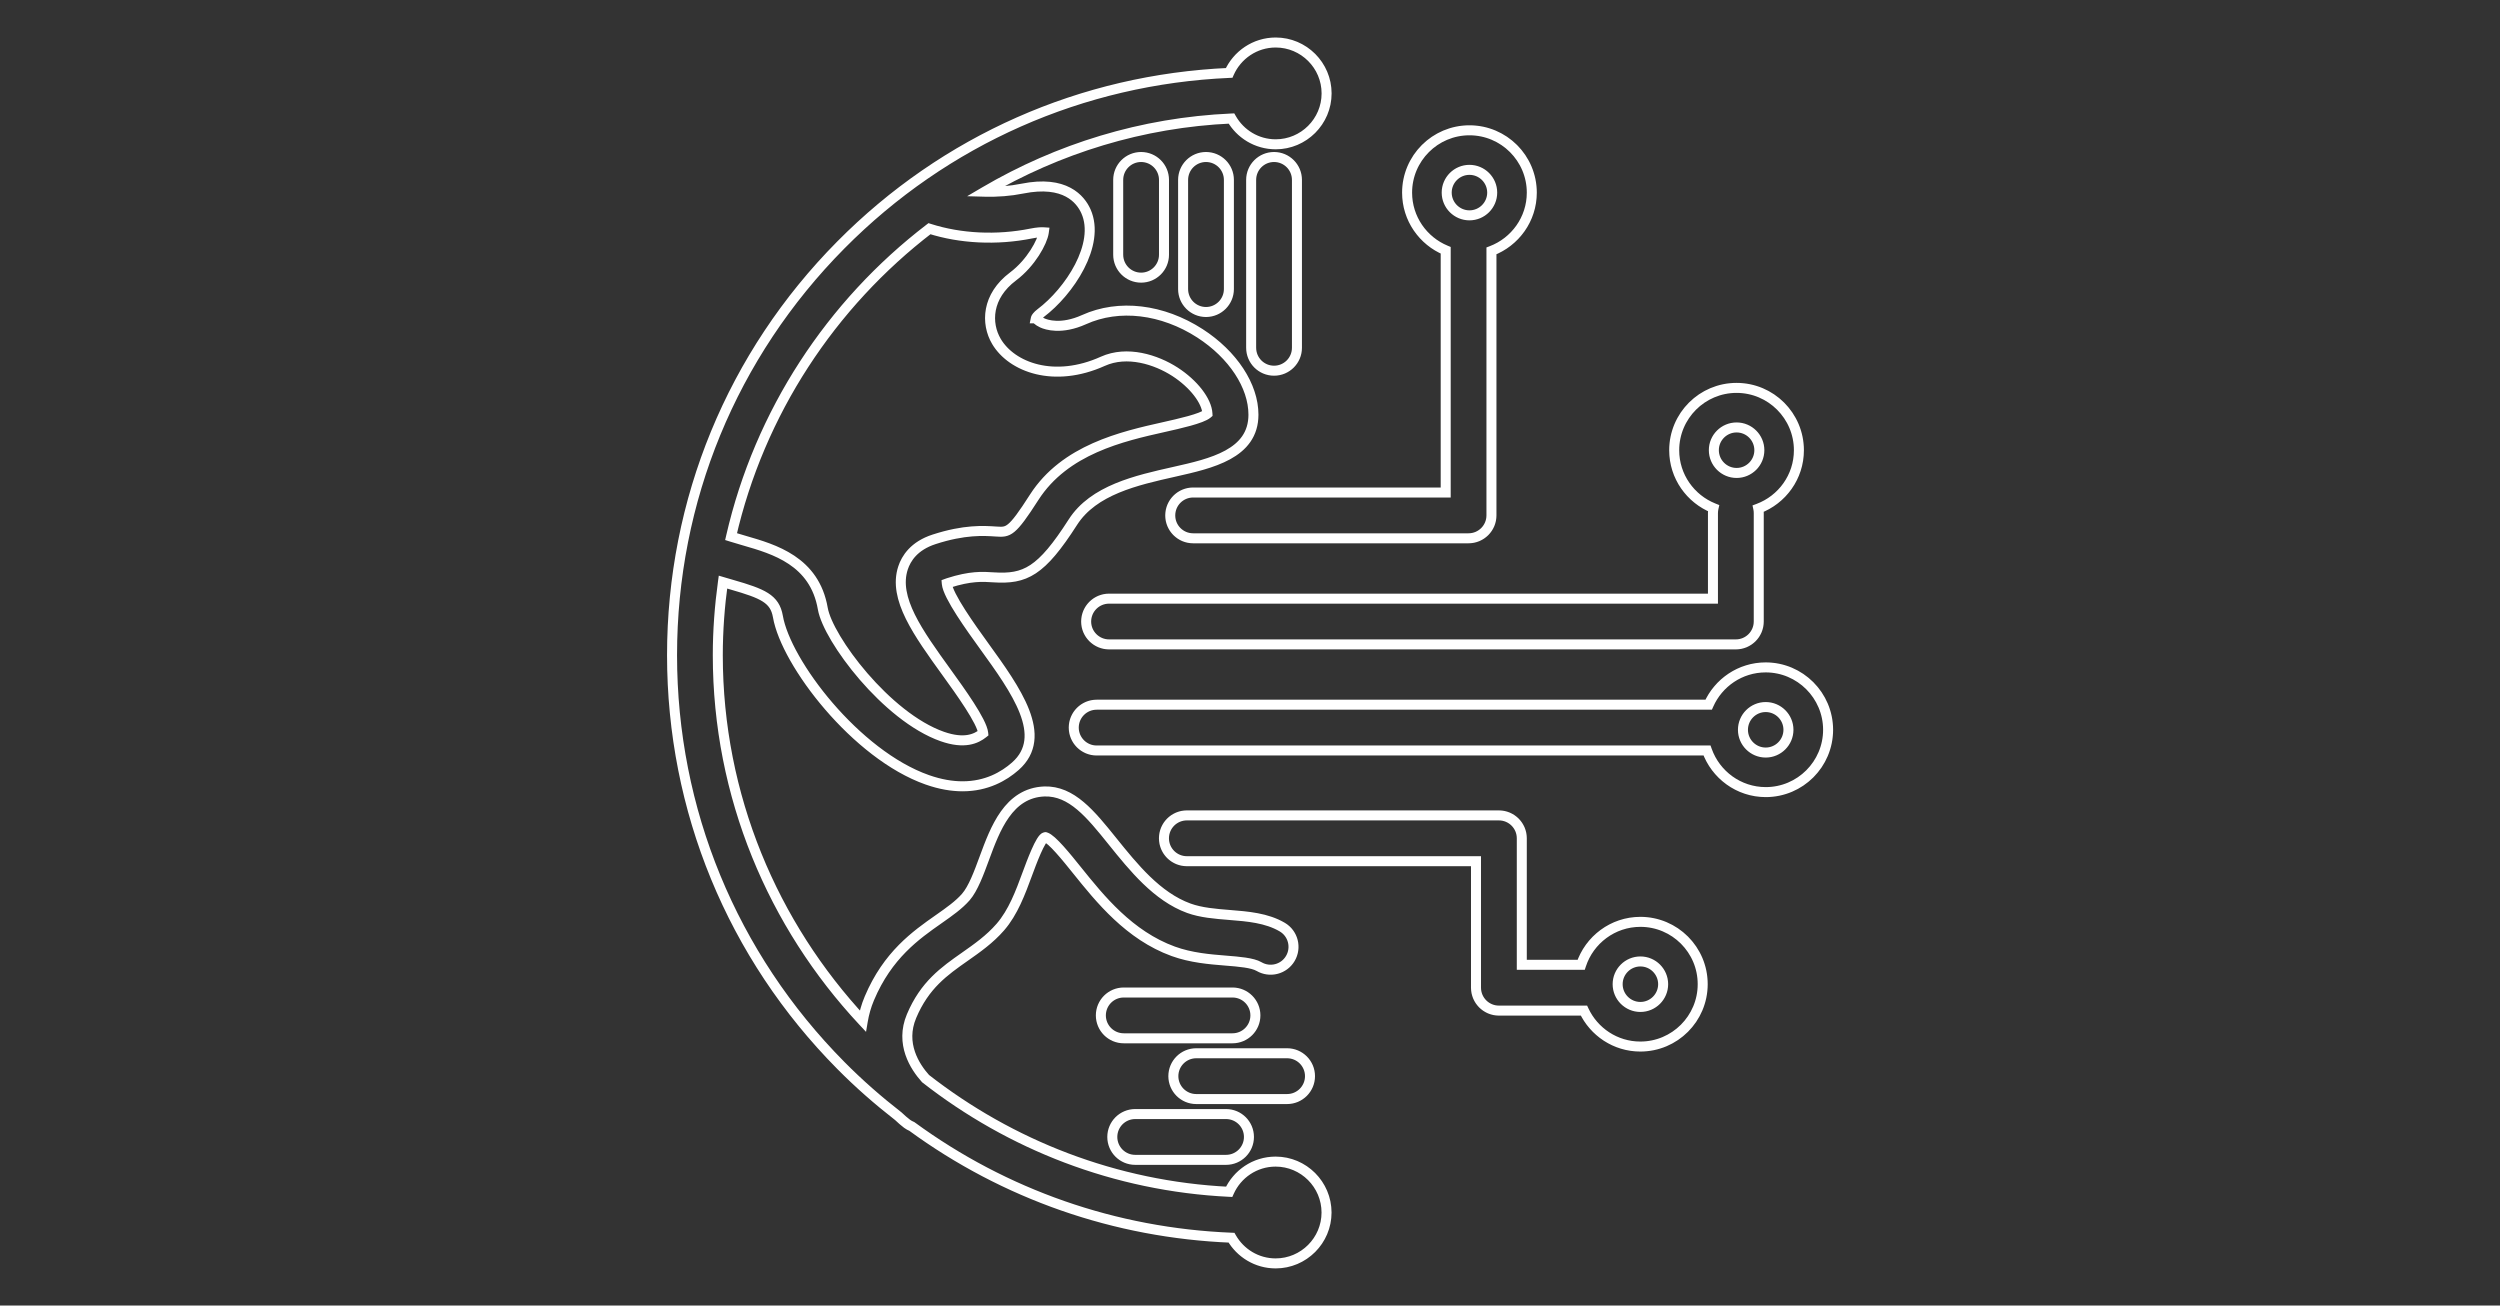 <?xml version="1.0" encoding="utf-8"?>
<!-- Generator: Adobe Illustrator 24.3.0, SVG Export Plug-In . SVG Version: 6.00 Build 0)  -->
<svg version="1.1" id="OBJECTS" xmlns="http://www.w3.org/2000/svg" xmlns:xlink="http://www.w3.org/1999/xlink" x="0px" y="0px"
	 viewBox="0 0 500 261.11" style="enable-background:new 0 0 500 261.11;" xml:space="preserve">
<rect x="0" y="0" width="500" height="261.11" fill="#333333" stroke="none"/>
<style type="text/css">
	.st0{fill:none;stroke:#fff;stroke-width:2;stroke-miterlimit:5;}
	.st0{
	stroke-dasharray:1500;
		stroke-dashoffset:0;
		-webkit-animation: dash 4s linear forwards infinite;
		-o-animation: dash 4s linear forwards ;
		-moz-animation: dash 4s linear forwards ;
		animation: dash 4s linear forwards infinite;
}
	
	@-webkit-keyframes dash{
		from{
			stroke-dashoffset:1500;
		}
		to{
			stroke-dashoffset:0;
		}
	}
</style>
<g>
	<path class="st0" d="M255.12,232.32c-4.14,0-7.7,2.49-9.29,6.04c-22.8-1.1-43.77-9.4-60.72-22.64c-2.14-2.38-5.13-6.98-2.8-12.5
		c2.63-6.24,6.54-8.98,10.67-11.88c2.44-1.71,4.96-3.48,7.09-5.93c2.56-2.95,4.01-6.87,5.41-10.67c0.8-2.17,2.68-7.26,3.6-7.31
		c1.26,0.32,4.28,4.08,6.28,6.57c4.68,5.82,10.51,13.07,19.28,16.26c3.59,1.3,7.26,1.6,10.5,1.86c2.64,0.21,5.37,0.43,6.66,1.19
		c2.18,1.28,4.99,0.56,6.27-1.62c1.28-2.18,0.56-4.99-1.62-6.27c-3.11-1.83-6.91-2.14-10.58-2.43c-2.79-0.22-5.68-0.46-8.1-1.34
		c-6.36-2.31-11.09-8.2-15.27-13.39c-4.39-5.46-8.18-10.13-13.61-9.97c-7.2,0.27-9.86,7.49-12,13.29c-1.11,3.02-2.26,6.14-3.72,7.82
		c-1.4,1.6-3.27,2.92-5.44,4.44c-4.54,3.18-10.19,7.15-13.85,15.81c-0.66,1.56-1.07,3.08-1.32,4.56c-17.96-19.24-29-44.99-29-73.17
		c0-4.96,0.37-9.83,1.03-14.62c0.61,0.18,1.21,0.36,1.81,0.53c6.17,1.78,8.56,2.79,9.18,6.35c1.61,9.31,15.63,27.65,29.87,32.66
		c2.61,0.92,4.96,1.3,7.06,1.3c4.8,0,8.27-1.99,10.56-4.01c6.79-6,0.15-15.19-6.27-24.08c-2.56-3.55-7.23-10.01-7.44-12.46
		c0.08-0.03,0.18-0.07,0.31-0.11c4.42-1.43,6.87-1.28,9.04-1.13c6.33,0.41,9.51-1.12,15.86-11.03c4.13-6.45,12.71-8.38,20.28-10.08
		c7.43-1.67,15.84-3.56,15.84-11.42c0-5.78-4.1-12.01-10.69-16.27c-7.55-4.87-16.21-5.9-23.18-2.75c-4.57,2.06-7.56,1.03-8.36,0.66
		c-0.94-0.43-1.26-0.91-1.29-0.91c0.02-0.1,0.25-0.51,0.96-1.05c5.7-4.28,12.02-13.73,9.06-20.36c-1.09-2.43-4.18-6.25-12.7-4.54
		c-2.48,0.5-5.04,0.69-7.55,0.62c14.63-8.59,31.43-13.85,49.35-14.64c1.75,3.08,5.06,5.16,8.85,5.16c5.61,0,10.18-4.57,10.18-10.18
		c0-5.61-4.57-10.18-10.18-10.18c-4.16,0-7.73,2.51-9.31,6.08c-29.4,1.29-56.85,13.4-77.66,34.41
		c-21.77,21.98-33.76,51.11-33.76,82.05c0,30.93,11.99,60.07,33.76,82.05c3.63,3.67,7.49,7.04,11.5,10.16
		c0.6,0.58,1.19,1.08,1.74,1.5c0.3,0.23,0.63,0.4,0.96,0.54c18.56,13.57,40.64,21.32,63.93,22.25c1.76,3.07,5.05,5.14,8.83,5.14
		c5.61,0,10.18-4.57,10.18-10.18C265.3,236.89,260.73,232.32,255.12,232.32z M185.89,45.74c6.19,1.98,13.46,2.35,20.37,0.96
		c1.24-0.25,2.04-0.27,2.5-0.24c-0.26,1.9-2.56,6.14-6.15,8.83c-5.27,3.95-5.46,9.38-3.32,13c3.07,5.19,11.57,8.35,21.27,3.97
		c4.85-2.19,10.65-0.35,14.44,2.1c3.73,2.41,6.36,5.82,6.49,8.38c-1.14,0.98-5.65,1.99-8.69,2.67c-8.36,1.88-19.82,4.46-25.98,14.07
		c-4.5,7.03-5.15,6.98-7.55,6.83c-2.54-0.17-6.37-0.42-12.46,1.56c-4.01,1.3-5.59,3.83-6.21,5.73c-1.98,6.06,2.99,12.94,8.74,20.91
		c2.67,3.7,7.06,9.77,7.3,12.13c-1.41,1.13-3.77,2.21-8.19,0.66c-11.14-3.92-22.85-19.56-23.89-25.58
		c-1.65-9.55-9.75-11.88-15.67-13.59c-0.93-0.27-1.82-0.53-2.68-0.8C151.9,82.5,166.23,60.81,185.89,45.74z"/>
	<g id="XMLID_146_">
		<path id="XMLID_203_" class="st0" d="M228.22,55.53c-2.53,0-4.58-2.05-4.58-4.58V35.98c0-2.53,2.05-4.58,4.58-4.58
			c2.53,0,4.58,2.05,4.58,4.58v14.97C232.8,53.48,230.75,55.53,228.22,55.53z"/>
	</g>
	<g id="XMLID_177_">
		<path id="XMLID_201_" class="st0" d="M241.2,62.4c-2.53,0-4.58-2.05-4.58-4.58V35.98c0-2.53,2.05-4.58,4.58-4.58
			c2.53,0,4.58,2.05,4.58,4.58v21.83C245.78,60.34,243.73,62.4,241.2,62.4z"/>
	</g>
	<g id="XMLID_179_">
		<path id="XMLID_192_" class="st0" d="M254.81,74.14c-2.53,0-4.58-2.05-4.58-4.58V35.98c0-2.53,2.05-4.58,4.58-4.58
			s4.58,2.05,4.58,4.58v33.58C259.39,72.09,257.34,74.14,254.81,74.14z"/>
	</g>
	<g id="XMLID_175_">
		<path id="XMLID_189_" class="st0" d="M246.5,207.66h-21.75c-2.53,0-4.58-2.05-4.58-4.58c0-2.53,2.05-4.58,4.58-4.58h21.75
			c2.53,0,4.58,2.05,4.58,4.58C251.08,205.61,249.03,207.66,246.5,207.66z"/>
	</g>
	<g id="XMLID_182_">
		<path id="XMLID_188_" class="st0" d="M257.42,219.81h-18.17c-2.53,0-4.58-2.05-4.58-4.58c0-2.53,2.05-4.58,4.58-4.58h18.17
			c2.53,0,4.58,2.05,4.58,4.58C262,217.76,259.95,219.81,257.42,219.81z"/>
	</g>
	<g id="XMLID_183_">
		<path id="XMLID_155_" class="st0" d="M245.21,231.97h-18.17c-2.53,0-4.58-2.05-4.58-4.58c0-2.53,2.05-4.58,4.58-4.58h18.17
			c2.53,0,4.58,2.05,4.58,4.58C249.79,229.92,247.74,231.97,245.21,231.97z"/>
	</g>
	<g>
		<path class="st0" d="M238.62,107.66h55.09c2.53,0,4.58-2.05,4.58-4.58v-52.9c4.71-1.79,8.07-6.33,8.07-11.65
			c0-6.88-5.59-12.47-12.47-12.47c-6.88,0-12.47,5.59-12.47,12.47c0,5.19,3.19,9.65,7.72,11.53V98.5h-50.51
			c-2.53,0-4.58,2.05-4.58,4.58C234.04,105.6,236.09,107.66,238.62,107.66z M293.89,33.97c2.51,0,4.55,2.04,4.55,4.55
			c0,2.51-2.04,4.55-4.55,4.55c-2.51,0-4.55-2.04-4.55-4.55C289.34,36.01,291.38,33.97,293.89,33.97z"/>
		<path class="st0" d="M221.81,128.88h125.36c2.53,0,4.58-2.05,4.58-4.58v-21.71c0-0.3-0.03-0.59-0.09-0.87
			c4.74-1.77,8.12-6.33,8.12-11.67c0-6.88-5.59-12.47-12.47-12.47c-6.88,0-12.47,5.59-12.47,12.47c0,5.25,3.26,9.74,7.86,11.58
			c-0.07,0.31-0.11,0.64-0.11,0.97v17.13H221.81c-2.53,0-4.58,2.05-4.58,4.58C217.23,126.83,219.29,128.88,221.81,128.88z
			 M347.32,85.49c2.51,0,4.55,2.04,4.55,4.55c0,2.51-2.04,4.55-4.55,4.55c-2.51,0-4.55-2.04-4.55-4.55
			C342.76,87.53,344.81,85.49,347.32,85.49z"/>
		<path class="st0" d="M353.14,133.48c-5.1,0-9.48,3.08-11.41,7.46h-122.4c-2.53,0-4.58,2.05-4.58,4.58c0,2.53,2.05,4.58,4.58,4.58
			h122.07c1.72,4.84,6.33,8.32,11.75,8.32c6.88,0,12.47-5.59,12.47-12.47C365.61,139.08,360.01,133.48,353.14,133.48z
			 M353.14,150.51c-2.51,0-4.55-2.04-4.55-4.55c0-2.51,2.04-4.55,4.55-4.55c2.51,0,4.55,2.04,4.55,4.55
			C357.69,148.46,355.65,150.51,353.14,150.51z"/>
		<path class="st0" d="M328.08,184.37c-5.52,0-10.21,3.61-11.85,8.59h-11.87v-25.3c0-2.53-2.05-4.58-4.58-4.58h-62.41
			c-2.53,0-4.58,2.05-4.58,4.58s2.05,4.58,4.58,4.58h57.83v25.3c0,2.53,2.05,4.58,4.58,4.58h17.01c1.99,4.24,6.29,7.19,11.28,7.19
			c6.88,0,12.47-5.59,12.47-12.47C340.55,189.96,334.95,184.37,328.08,184.37z M328.08,201.39c-2.51,0-4.55-2.04-4.55-4.55
			c0-2.51,2.04-4.55,4.55-4.55c2.51,0,4.55,2.04,4.55,4.55C332.63,199.35,330.59,201.39,328.08,201.39z"/>
	</g>
</g>
</svg>
